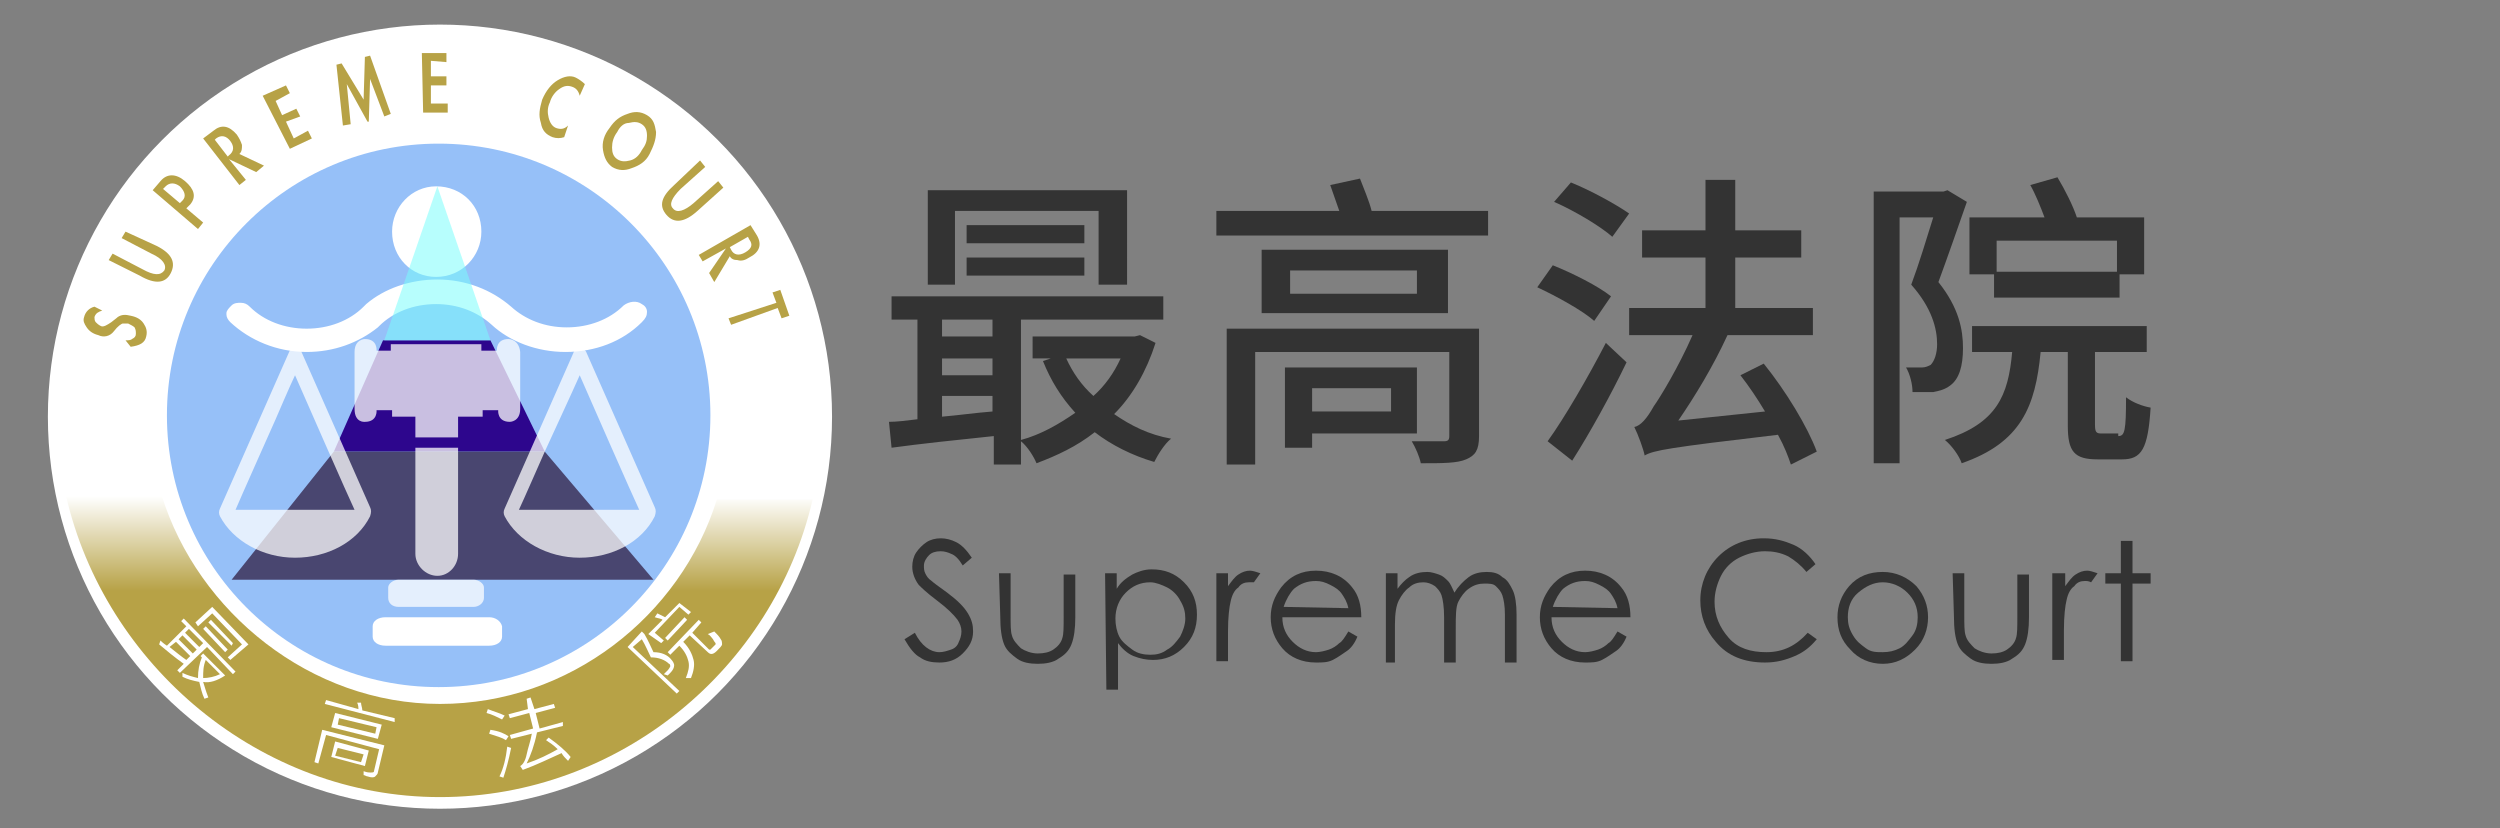<?xml version="1.0" encoding="utf-8"?>
<!-- Generator: Adobe Illustrator 24.0.2, SVG Export Plug-In . SVG Version: 6.00 Build 0)  -->
<svg version="1.1" id="圖層_1" xmlns="http://www.w3.org/2000/svg" xmlns:xlink="http://www.w3.org/1999/xlink" x="0px" y="0px"
	 viewBox="0 0 193.2 64" style="enable-background:new 0 0 193.2 64;" xml:space="preserve">
<rect x="0" y="0" width="193.2" height="64" fill="#808080" stroke="none"/>
<style type="text/css">
	.st0{fill:#333333;}
	.st1{fill:none;stroke:#FFFFFF;stroke-width:0.25;stroke-miterlimit:10;}
	.st2{fill:#FFFFFF;}
	.st3{fill:url(#SVGID_1_);}
	.st4{fill:#96C0F8;}
	.st5{fill:#B7A246;}
	.st6{fill:#2D068D;}
	.st7{fill:#494670;}
	.st8{opacity:0.74;fill:#FFFFFF;enable-background:new    ;}
	.st9{opacity:0.53;fill:#77FCFA;enable-background:new    ;}
</style>
<g>
	<path class="st0" d="M89.3,26.5c-0.7,2.2-1.8,4.1-3.2,5.5c1.3,0.9,2.7,1.6,4.4,1.9c-0.5,0.4-1,1.2-1.3,1.8
		c-1.7-0.5-3.3-1.3-4.6-2.3c-1.4,1.1-2.9,1.8-4.5,2.4c-0.2-0.5-0.7-1.3-1.2-1.7v1.8h-2.1v-2.2c-2.9,0.3-5.7,0.6-7.9,0.9l-0.2-2
		c0.6,0,1.4-0.1,2.2-0.2v-7.7h-2v-1.8h21v1.8h-11V34c1.5-0.4,2.9-1.2,4.2-2.1c-1.1-1.2-1.9-2.5-2.5-4l0.6-0.2h-1.4V26h7.9l0.4-0.1
		L89.3,26.5z M73.8,22h-2.1v-7.3h15.4V22h-2.2v-5.7H73.8C73.8,16.3,73.8,22,73.8,22z M72.8,24.7V26h3.9v-1.3H72.8z M72.8,29h3.9
		v-1.3h-3.9V29z M72.8,32.2c1.2-0.1,2.6-0.3,3.9-0.4v-1.2h-3.9V32.2z M83.8,17.4v1.4h-9.1v-1.4H83.8z M74.7,19.9h9.1v1.4h-9.1V19.9z
		 M82.4,27.7c0.5,1.1,1.2,2.1,2.1,2.9c0.9-0.8,1.6-1.8,2.1-2.9H82.4z"/>
	<path class="st0" d="M115,16.3v1.9H94v-1.9h9.5c-0.2-0.6-0.5-1.4-0.7-2l2.3-0.5c0.3,0.8,0.7,1.7,0.9,2.5H115z M114.3,33.7
		c0,1.1-0.3,1.5-1,1.8s-1.8,0.3-3.5,0.3c-0.1-0.5-0.4-1.2-0.7-1.7c1,0,2.2,0,2.5,0s0.4-0.1,0.4-0.4v-6.5H97v8.7h-2.2V25.4h19.5V33.7
		z M111.9,19.3v4.9H97.5v-4.9H111.9z M101.4,33.5v1.1h-2.1v-6.2h10.2v5.1C109.5,33.5,101.4,33.5,101.4,33.5z M109.5,20.9h-9.8v1.8
		h9.8V20.9z M101.4,30v1.8h6.1V30H101.4z"/>
	<path class="st0" d="M123.2,24.8c-0.9-0.8-2.9-1.9-4.4-2.6l1.2-1.7c1.5,0.6,3.5,1.6,4.5,2.4L123.2,24.8z M119.6,34.1
		c1.3-1.8,3.1-4.9,4.5-7.6l1.6,1.5c-1.2,2.5-2.8,5.4-4.2,7.6L119.6,34.1z M121.4,14.1c1.5,0.6,3.5,1.7,4.5,2.4l-1.3,1.8
		c-0.9-0.8-2.9-2-4.5-2.7L121.4,14.1z M138.4,35.9c-0.2-0.6-0.5-1.4-1-2.3c-8.5,1-9.6,1.2-10.3,1.6c-0.1-0.5-0.5-1.6-0.8-2.2
		c0.5-0.1,1-0.7,1.5-1.6c0.5-0.7,1.9-3,3-5.5h-4.9v-2.1h5.9v-3.9h-4.9v-2.1h4.9v-3.9h2.3v3.9h5.1v2.1h-5.1v3.9h6v2.1h-6.6
		c-1.1,2.4-2.5,4.7-3.8,6.6l6.7-0.7c-0.6-1-1.2-1.9-1.9-2.8l1.8-0.9c1.7,2.1,3.4,4.9,4.1,6.8L138.4,35.9z"/>
	<path class="st0" d="M152,15.6c-0.7,2-1.5,4.3-2.2,6.2c1.6,2,1.9,3.7,1.9,5.1s-0.3,2.4-1,2.9c-0.4,0.3-0.8,0.4-1.3,0.5
		c-0.4,0-1,0-1.6,0c0-0.6-0.2-1.4-0.5-1.9c0.5,0,0.9,0,1.2,0s0.5-0.1,0.7-0.2c0.3-0.3,0.5-0.9,0.5-1.6c0-1.2-0.4-2.8-2-4.6
		c0.6-1.6,1.2-3.6,1.7-5.2h-2.6v19h-2v-21h5.4l0.3-0.1L152,15.6z M163.7,33.7c0.5,0,0.6-0.4,0.6-3c0.5,0.4,1.3,0.7,1.9,0.8
		c-0.2,3.2-0.7,4-2.2,4h-1.9c-1.8,0-2.3-0.6-2.3-2.6v-5.7h-2.1c-0.4,4.2-1.5,7-6.1,8.6c-0.2-0.6-0.8-1.4-1.3-1.8
		c4-1.3,4.9-3.4,5.2-6.8h-3.1v-2h13.5v2h-4v5.6c0,0.6,0.1,0.7,0.5,0.7h1.3L163.7,33.7L163.7,33.7z M154.1,21.2h-1.9v-4.4h5.8
		c-0.3-0.8-0.7-1.8-1.1-2.5l2.1-0.6c0.6,1,1.2,2.2,1.5,3.1h5.2v4.4h-1.9V23h-9.7V21.2z M154.3,18.7V21h9.3v-2.4h-9.3V18.7z"/>
</g>
<g>
	<path class="st0" d="M69.9,49.4l0.8-0.5c0.5,1,1.2,1.5,1.9,1.5c0.3,0,0.6-0.1,0.9-0.2c0.3-0.1,0.5-0.3,0.6-0.6
		c0.1-0.2,0.2-0.5,0.2-0.8s-0.1-0.6-0.3-0.9c-0.3-0.4-0.8-0.9-1.6-1.5c-0.8-0.6-1.2-1-1.4-1.2c-0.3-0.4-0.5-0.9-0.5-1.4
		c0-0.4,0.1-0.8,0.3-1.1s0.5-0.6,0.8-0.8s0.7-0.3,1.1-0.3s0.8,0.1,1.2,0.3c0.4,0.2,0.8,0.6,1.2,1.2l-0.7,0.6
		c-0.3-0.5-0.6-0.8-0.9-0.9c-0.2-0.1-0.5-0.2-0.8-0.2c-0.4,0-0.7,0.1-0.9,0.3c-0.2,0.2-0.4,0.5-0.4,0.8c0,0.2,0,0.4,0.1,0.6
		c0.1,0.2,0.2,0.4,0.5,0.6c0.1,0.1,0.5,0.4,1.2,0.9c0.8,0.6,1.3,1.1,1.6,1.6c0.3,0.5,0.4,0.9,0.4,1.4c0,0.7-0.3,1.2-0.8,1.7
		s-1.1,0.7-1.8,0.7c-0.6,0-1.1-0.1-1.5-0.4C70.7,50.6,70.3,50.1,69.9,49.4z"/>
	<path class="st0" d="M77.2,44.3h0.9v3.2c0,0.8,0,1.3,0.1,1.6c0.1,0.4,0.4,0.7,0.7,1c0.3,0.2,0.8,0.4,1.3,0.4s0.9-0.1,1.2-0.3
		c0.3-0.2,0.6-0.5,0.7-0.9c0.1-0.3,0.1-0.8,0.1-1.7v-3.2h0.9v3.3c0,0.9-0.1,1.6-0.3,2.1s-0.5,0.8-1,1.1c-0.4,0.3-1,0.4-1.6,0.4
		s-1.2-0.1-1.6-0.4s-0.8-0.6-1-1.1s-0.3-1.2-0.3-2.2L77.2,44.3L77.2,44.3z"/>
	<path class="st0" d="M85.4,44.3h0.9v1.2c0.3-0.5,0.7-0.8,1.2-1.1c0.4-0.2,0.9-0.4,1.5-0.4c1,0,1.8,0.3,2.5,1s1,1.5,1,2.5
		s-0.3,1.8-1,2.5s-1.5,1-2.4,1c-0.5,0-1-0.1-1.5-0.3s-0.9-0.6-1.2-1v3.6h-0.9L85.4,44.3L85.4,44.3z M88.9,45c-0.8,0-1.4,0.3-1.9,0.8
		s-0.8,1.2-0.8,2c0,0.5,0.1,1,0.3,1.4c0.2,0.4,0.6,0.7,1,1s0.9,0.4,1.4,0.4s0.9-0.1,1.3-0.4c0.4-0.2,0.7-0.6,1-1
		c0.2-0.4,0.4-0.9,0.4-1.4s-0.1-0.9-0.4-1.4c-0.2-0.4-0.6-0.8-1-1S89.3,45,88.9,45z"/>
	<path class="st0" d="M94,44.3h0.9v1c0.3-0.4,0.5-0.7,0.8-0.9s0.6-0.3,0.9-0.3c0.2,0,0.5,0.1,0.8,0.2L96.9,45c-0.1,0-0.3,0-0.4,0
		c-0.3,0-0.6,0.1-0.8,0.4c-0.3,0.2-0.5,0.6-0.6,1.1c-0.1,0.4-0.2,1.2-0.2,2.3v2.3H94C94,51.1,94,44.3,94,44.3z"/>
	<path class="st0" d="M104.2,48.8l0.7,0.4c-0.2,0.5-0.5,0.9-0.8,1.1c-0.3,0.2-0.7,0.5-1.1,0.7s-0.8,0.2-1.3,0.2
		c-1.1,0-2-0.4-2.6-1.1c-0.6-0.7-0.9-1.5-0.9-2.4s0.3-1.6,0.8-2.3c0.7-0.9,1.6-1.3,2.7-1.3c1.1,0,2.1,0.4,2.8,1.3
		c0.5,0.6,0.7,1.4,0.7,2.3h-6.1c0,0.8,0.3,1.4,0.8,1.9s1.1,0.8,1.8,0.8c0.3,0,0.7-0.1,1-0.2c0.3-0.1,0.6-0.3,0.8-0.5
		C103.7,49.6,103.9,49.3,104.2,48.8z M104.2,47c-0.1-0.5-0.3-0.8-0.5-1.1s-0.5-0.5-0.9-0.7s-0.7-0.3-1.1-0.3c-0.7,0-1.2,0.2-1.7,0.6
		c-0.3,0.3-0.6,0.8-0.8,1.4L104.2,47L104.2,47z"/>
	<path class="st0" d="M107.1,44.3h0.9v1.2c0.3-0.4,0.6-0.7,0.9-0.9c0.4-0.3,0.9-0.4,1.4-0.4c0.3,0,0.6,0.1,0.9,0.2
		c0.3,0.1,0.5,0.3,0.7,0.5s0.3,0.5,0.5,0.9c0.3-0.5,0.7-0.9,1.1-1.2c0.4-0.3,0.9-0.4,1.4-0.4s0.9,0.1,1.2,0.4c0.4,0.2,0.6,0.6,0.8,1
		s0.3,1.1,0.3,1.9v3.7h-0.9v-3.7c0-0.7-0.1-1.2-0.2-1.5c-0.1-0.3-0.3-0.5-0.5-0.7s-0.5-0.2-0.9-0.2s-0.8,0.1-1.2,0.4
		c-0.3,0.2-0.6,0.6-0.8,1s-0.2,1.1-0.2,2.1v2.6h-0.9v-3.5c0-0.8-0.1-1.4-0.2-1.7c-0.1-0.3-0.3-0.5-0.5-0.7c-0.3-0.2-0.6-0.3-0.9-0.3
		c-0.4,0-0.8,0.1-1.1,0.4c-0.3,0.2-0.6,0.6-0.8,1s-0.3,1-0.3,1.9v2.9h-0.7V44.3z"/>
	<path class="st0" d="M125,48.8l0.7,0.4c-0.2,0.5-0.5,0.9-0.8,1.1c-0.3,0.2-0.7,0.5-1.1,0.7s-0.8,0.2-1.3,0.2c-1.1,0-2-0.4-2.6-1.1
		c-0.6-0.7-0.9-1.5-0.9-2.4s0.3-1.6,0.8-2.3c0.7-0.9,1.6-1.3,2.7-1.3s2.1,0.4,2.8,1.3c0.5,0.6,0.7,1.4,0.7,2.3h-6.1
		c0,0.8,0.3,1.4,0.8,1.9s1.1,0.8,1.8,0.8c0.3,0,0.7-0.1,1-0.2c0.3-0.1,0.6-0.3,0.8-0.5C124.5,49.6,124.7,49.3,125,48.8z M125,47
		c-0.1-0.5-0.3-0.8-0.5-1.1s-0.5-0.5-0.9-0.7s-0.7-0.3-1.1-0.3c-0.7,0-1.2,0.2-1.7,0.6c-0.3,0.3-0.6,0.8-0.8,1.4L125,47L125,47z"/>
	<path class="st0" d="M140.3,43.6l-0.7,0.6c-0.4-0.5-0.9-0.9-1.4-1.2c-0.6-0.3-1.2-0.4-1.8-0.4c-0.7,0-1.4,0.2-2,0.5
		s-1.1,0.8-1.4,1.4s-0.5,1.3-0.5,2c0,1.1,0.4,2,1.1,2.8s1.7,1.1,2.9,1.1c1.3,0,2.3-0.5,3.2-1.5l0.7,0.5c-0.5,0.6-1,1-1.7,1.3
		s-1.4,0.5-2.3,0.5c-1.6,0-2.9-0.5-3.8-1.6c-0.8-0.9-1.2-2-1.2-3.2c0-1.3,0.5-2.5,1.4-3.4s2.1-1.4,3.5-1.4c0.9,0,1.6,0.2,2.3,0.5
		S139.9,43,140.3,43.6z"/>
	<path class="st0" d="M145.5,44.2c1,0,1.9,0.4,2.6,1.1c0.6,0.7,0.9,1.5,0.9,2.4s-0.3,1.8-1,2.5s-1.5,1.1-2.5,1.1s-1.9-0.4-2.5-1.1
		c-0.7-0.7-1-1.5-1-2.5c0-0.9,0.3-1.7,0.9-2.4C143.6,44.5,144.5,44.2,145.5,44.2z M145.5,45c-0.7,0-1.3,0.3-1.9,0.8
		s-0.8,1.2-0.8,1.9c0,0.5,0.1,0.9,0.4,1.4s0.6,0.7,1,1s0.8,0.3,1.3,0.3s0.9-0.1,1.3-0.3s0.7-0.6,1-1s0.4-0.9,0.4-1.4
		c0-0.8-0.3-1.4-0.8-1.9S146.2,45,145.5,45z"/>
	<path class="st0" d="M150.9,44.3h0.9v3.2c0,0.8,0,1.3,0.1,1.6c0.1,0.4,0.4,0.7,0.7,1c0.3,0.2,0.8,0.4,1.3,0.4s0.9-0.1,1.2-0.3
		s0.6-0.5,0.7-0.9c0.1-0.3,0.1-0.8,0.1-1.7v-3.2h0.9v3.3c0,0.9-0.1,1.6-0.3,2.1s-0.5,0.8-1,1.1c-0.4,0.3-1,0.4-1.6,0.4
		s-1.2-0.1-1.6-0.4s-0.8-0.6-1-1.1s-0.3-1.2-0.3-2.2L150.9,44.3L150.9,44.3z"/>
	<path class="st0" d="M158.7,44.3h0.9v1c0.3-0.4,0.5-0.7,0.8-0.9s0.6-0.3,0.9-0.3c0.2,0,0.5,0.1,0.8,0.2l-0.5,0.7
		c-0.2-0.1-0.3-0.1-0.5-0.1c-0.3,0-0.6,0.1-0.8,0.4c-0.3,0.2-0.5,0.6-0.6,1.1c-0.1,0.4-0.2,1.2-0.2,2.3V51h-0.9v-6.7H158.7z"/>
	<path class="st0" d="M163.9,41.8h0.9v2.5h1.4v0.8h-1.4v6h-0.9v-6h-1.2v-0.8h1.2V41.8z"/>
</g>
<path class="st1" d="M133.5,41.9"/>
<path class="st1" d="M1.5,43.1"/>
<g>
	<circle class="st2" cx="34" cy="32.2" r="30.3"/>
</g>
<linearGradient id="SVGID_1_" gradientUnits="userSpaceOnUse" x1="33.931" y1="2.4" x2="33.931" y2="25.656" gradientTransform="matrix(1 0 0 -1 0 64)">
	<stop  offset="0.685" style="stop-color:#B7A246"/>
	<stop  offset="1" style="stop-color:#FFFFFF"/>
</linearGradient>
<path class="st3" d="M62.8,38.6c-3,13-14.9,23-28.8,23S8.1,51.4,5.1,38.3h7.4c2.8,9,11.5,16.1,21.5,16.1s18.6-6.8,21.4-15.8
	C55.4,38.6,62.8,38.6,62.8,38.6z"/>
<g>
	<g>
		<path class="st4" d="M54.9,32.1c0,11.6-9.4,21-21,21s-21-9.4-21-21s9.4-21,21-21S54.9,20.5,54.9,32.1z"/>
	</g>
</g>
<g>
	<path class="st2" d="M18,52.1L16,50l-2.1,2l-0.2-0.2l0.5-0.5c-0.7-0.5-1.3-1-1.9-1.5l0.1-0.3c0.1,0.1,0.2,0.2,0.5,0.4l1.5-1.5
		L14,48l0.2-0.2l4,4.1L18,52.1z M14.4,51l0.3-0.3l-1.1-1.1L13.1,50C13.6,50.4,14.1,50.8,14.4,51z M14.9,50.5l0.3-0.3l-1.1-1.1
		l-0.3,0.3L14.9,50.5z M16.1,53.9L15.8,54c-0.2-0.4-0.3-0.9-0.4-1.3c-0.5-0.1-0.9-0.2-1.3-0.4V52c0.4,0.2,0.8,0.3,1.2,0.4
		c0-0.6,0.1-1.1,0.3-1.6l-0.1-0.1l0.2-0.2l1.7,1.7c-0.6,0.4-1.2,0.6-1.7,0.5C15.8,53,15.9,53.4,16.1,53.9z M15.4,50l0.3-0.3
		l-1.1-1.1l-0.3,0.3L15.4,50z M17.8,51l-0.2-0.2l1.1-1l-2.3-2.4l-1.1,1l-0.2-0.3l1.3-1.2l2.8,2.9L17.8,51z M17.4,50.4l-1.7-1.8
		l0.2-0.2l1.7,1.8L17.4,50.4z M17,52.1L15.9,51c-0.2,0.5-0.2,0.9-0.2,1.4C16.1,52.4,16.6,52.3,17,52.1z M17.9,49.9l-1.8-1.8l0.2-0.2
		l1.7,1.8L17.9,49.9z"/>
	<path class="st2" d="M29.2,59.7c0,0.1-0.1,0.2-0.2,0.3c-0.1,0.1-0.3,0.1-0.6,0c-0.1,0-0.2-0.1-0.3-0.1v-0.3
		c0.3,0.1,0.4,0.1,0.5,0.1c0.2,0,0.3,0,0.3-0.1l0.4-1.7l-4.1-1.1L24.6,59l-0.3-0.1l0.6-2.5l4.8,1.2L29.2,59.7z M30.5,55.8l-5.4-1.4
		l0.1-0.3l2.5,0.7c0-0.1,0-0.3-0.1-0.5h0.3c0,0.2,0.1,0.4,0.1,0.6l2.5,0.6L30.5,55.8z M28.2,59.2l-2.6-0.7l0.3-1.2l2.6,0.7
		L28.2,59.2z M29.2,57.1l-3.6-0.9l0.3-1.1l3.6,0.9L29.2,57.1z M27.9,58.9l0.2-0.6l-2-0.5l-0.2,0.6L27.9,58.9z M29,56.7l0.1-0.5
		l-2.9-0.7L26.1,56L29,56.7z"/>
	<path class="st2" d="M39,55.3l-0.2,0.3c-0.4-0.2-0.8-0.4-1.2-0.5l0.1-0.3C38.2,55,38.6,55.1,39,55.3z M39.3,56.9l-0.2,0.3
		c-0.3-0.2-0.7-0.3-1.3-0.5l0.1-0.3C38.6,56.5,39,56.7,39.3,56.9z M39.5,57.8c-0.2,1-0.4,1.7-0.6,2.3L38.6,60
		c0.3-0.6,0.5-1.4,0.6-2.3L39.5,57.8z M43.5,56.1l-2,0.5c-0.2,1-0.5,1.8-0.8,2.4c0.9-0.3,1.7-0.7,2.4-1.1c-0.3-0.3-0.6-0.5-0.9-0.7
		l0.2-0.2c0.7,0.5,1.3,1,1.7,1.5l-0.2,0.3c-0.2-0.2-0.4-0.4-0.5-0.6c-0.9,0.4-1.9,0.9-3,1.3l-0.2-0.3c0.2-0.1,0.4-0.4,0.5-0.9
		s0.3-1,0.4-1.6l-1.6,0.4l-0.1-0.3l1.8-0.5l-0.3-1.2l-1.5,0.4l-0.1-0.3l1.5-0.4L40.7,54l0.3-0.1l0.3,0.9l1.5-0.4l0.1,0.3l-1.5,0.4
		l0.3,1.2l1.8-0.5L43.5,56.1z"/>
	<path class="st2" d="M50.5,50.4c0.6,0,1.1,0.2,1.4,0.6c0.1,0.1,0.2,0.3,0.2,0.4c0,0.2-0.1,0.4-0.3,0.6c-0.1,0.1-0.1,0.1-0.2,0.2
		l-0.3-0.1l0.3-0.3c0.1-0.1,0.2-0.3,0.2-0.3s0-0.2-0.1-0.2c-0.3-0.3-0.8-0.5-1.4-0.5c-0.2-0.4-0.4-0.9-0.7-1.4L48.9,50l3.6,3.4
		l-0.2,0.2L48.5,50l1.1-1.2l0.2,0.2C50.1,49.5,50.3,50,50.5,50.4z M53.4,47.3l-0.2,0.2l-0.7-0.6l-1.9,2l0.7,0.6l-0.2,0.2l-1-0.7
		l1.1-1.1c-0.1-0.1-0.3-0.1-0.6-0.2l0.2-0.3c0.2,0.1,0.4,0.2,0.6,0.3l1.1-1.1L53.4,47.3z M53.1,47.9l-1.5,1.6l-0.2-0.2l1.5-1.6
		L53.1,47.9z M55.2,48.8c0.2,0.2,0.4,0.4,0.5,0.6c0.1,0.1,0.1,0.3,0.1,0.4c0,0.1-0.2,0.3-0.4,0.5c-0.3,0.3-0.5,0.3-0.7,0.1l-1.4-1.3
		l-0.5,0.5c0.5,0.5,0.7,1,0.8,1.4c0.1,0.4,0,0.9-0.2,1.4H53c0.2-0.5,0.3-0.9,0.2-1.3c-0.1-0.4-0.3-0.8-0.7-1.2l-0.7,0.7l-0.2-0.2
		l2.4-2.5l0.2,0.2l-0.7,0.8l1.3,1.3h0.1c0,0,0.1-0.1,0.2-0.2c0.1-0.1,0.2-0.2,0.2-0.2v-0.1c0,0-0.1-0.1-0.2-0.3
		c-0.1-0.1-0.2-0.3-0.4-0.4L55.2,48.8z"/>
</g>
<g>
	<path class="st5" d="M7.9,24c-0.3,0.1-0.5,0.2-0.6,0.5c0,0.1,0,0.3,0.1,0.4s0.2,0.2,0.4,0.3s0.5-0.1,0.8-0.3
		c0.4-0.3,0.5-0.4,0.5-0.4c0.3-0.2,0.6-0.2,1-0.1c0.5,0.1,0.8,0.3,1,0.6c0.2,0.3,0.3,0.6,0.2,1c-0.1,0.5-0.5,0.7-1.2,0.8l-0.4-0.5
		c0.2,0,0.4,0,0.5-0.1c0.2-0.1,0.3-0.2,0.3-0.4c0-0.2,0-0.3-0.1-0.5c-0.1-0.1-0.3-0.2-0.5-0.3c-0.1,0-0.3,0-0.4,0
		c-0.1,0-0.4,0.2-0.7,0.6S8,26.1,7.6,25.9c-0.4-0.1-0.7-0.3-0.9-0.6s-0.3-0.5-0.2-0.8c0.1-0.4,0.4-0.7,0.8-0.8L7.9,24z"/>
	<path class="st5" d="M8.4,20.1l0.3-0.5l2.3,1.2c0.9,0.5,1.4,0.5,1.7,0.1c0.2-0.4-0.1-0.9-1-1.3l-2.3-1.2l0.3-0.5l2.4,1.1
		c1.2,0.6,1.5,1.3,1.1,2.1c-0.4,0.8-1.2,0.9-2.4,0.2L8.4,20.1z"/>
	<path class="st5" d="M15.7,17.2l-0.4,0.5l-3.5-3l0.6-0.7c0.5-0.6,1.2-0.6,1.9,0s0.9,1.2,0.4,1.8l-0.3,0.3L15.7,17.2z M13.9,15.7
		l0.2-0.2c0.3-0.3,0.2-0.7-0.2-1.1c-0.4-0.3-0.8-0.3-1.1,0l-0.2,0.2L13.9,15.7z"/>
	<path class="st5" d="M20.4,12.8l-0.6,0.5l-2.1-1l1.3,1.6l-0.5,0.4l-2.8-3.6l0.8-0.6c0.6-0.5,1.2-0.4,1.8,0.3
		c0.2,0.3,0.3,0.5,0.4,0.8c0,0.3,0,0.5-0.2,0.7L20.4,12.8z M17.6,12.1l0.1-0.1c0.4-0.3,0.4-0.7,0.1-1.1c-0.3-0.4-0.7-0.5-1.1-0.2
		l-0.1,0.1L17.6,12.1z"/>
	<path class="st5" d="M21.3,7.8l0.5,1.1l1.1-0.5L23.2,9l-1.1,0.4l0.6,1.3l1.1-0.6l0.3,0.6l-1.7,0.8l-2.1-4.1l1.8-0.8l0.3,0.6
		L21.3,7.8z"/>
	<path class="st5" d="M28.6,6.1l-0.1,3.3h-0.1l-1.6-2.9l0.3,3.1l-0.6,0.1L26,5l0.4-0.1l1.7,2.8l0.1-3.3l0.4-0.1l1.6,4.5L29.7,9
		L28.6,6.1z"/>
	<path class="st5" d="M33.3,4.7v1.2h1.2v0.7h-1.2V8h1.3v0.7h-1.9l-0.1-4.6h1.9v0.7L33.3,4.7z"/>
	<path class="st5" d="M44.8,7.4c-0.1-0.4-0.3-0.6-0.6-0.7c-0.3-0.1-0.6-0.1-1,0.2c-0.3,0.2-0.6,0.6-0.7,1c-0.2,0.4-0.2,0.8-0.1,1.2
		c0.1,0.4,0.3,0.7,0.6,0.8c0.3,0.1,0.6,0.1,0.9-0.2l-0.3,0.9c-0.3,0.1-0.6,0.1-0.9,0c-0.5-0.2-0.8-0.5-0.9-1.1
		c-0.2-0.6-0.1-1.1,0.1-1.8c0.3-0.7,0.7-1.2,1.2-1.5s1-0.4,1.4-0.2c0.2,0.1,0.5,0.3,0.7,0.5L44.8,7.4z"/>
	<path class="st5" d="M47.1,9.9c0.4-0.6,0.8-0.9,1.4-1.1c0.5-0.2,1-0.2,1.5,0.1s0.6,0.7,0.7,1.3c0,0.6-0.2,1.1-0.5,1.7
		s-0.8,0.9-1.4,1.1c-0.5,0.2-1,0.2-1.5-0.1c-0.4-0.3-0.6-0.7-0.7-1.3S46.7,10.4,47.1,9.9z M47.7,10.2c-0.3,0.4-0.4,0.8-0.4,1.2
		s0.1,0.7,0.4,0.9s0.6,0.2,1,0.1c0.4-0.1,0.7-0.4,0.9-0.8c0.3-0.4,0.4-0.7,0.4-1.1c0-0.4-0.1-0.7-0.4-0.9s-0.6-0.2-1-0.1
		C48.2,9.5,47.9,9.8,47.7,10.2z"/>
	<path class="st5" d="M54.1,12.4l0.4,0.5l-1.9,1.7c-0.7,0.7-0.9,1.2-0.6,1.5c0.3,0.4,0.9,0.2,1.6-0.4l1.9-1.7l0.4,0.5l-2,1.8
		c-1,0.9-1.8,1-2.4,0.3s-0.4-1.4,0.6-2.3L54.1,12.4z"/>
	<path class="st5" d="M55.2,21.8l-0.4-0.7l1.3-1.9l-1.8,1L54,19.7l4-2.3l0.5,0.8c0.4,0.7,0.2,1.3-0.6,1.7c-0.3,0.2-0.6,0.3-0.9,0.2
		c-0.3,0-0.5-0.1-0.6-0.3L55.2,21.8z M56.4,19.1l0.1,0.2c0.2,0.4,0.6,0.5,1.1,0.2s0.6-0.6,0.3-1l-0.1-0.2L56.4,19.1z"/>
	<path class="st5" d="M56.5,25.1l-0.2-0.5l3.7-1.2l-0.3-0.8l0.6-0.2l0.7,2l-0.6,0.2l-0.3-0.8L56.5,25.1z"/>
</g>
<path class="st1" d="M10.8,138.9"/>
<polygon class="st6" points="29.6,26.3 25.8,34.9 42.1,34.9 37.9,26.3 "/>
<polygon class="st7" points="25.8,34.9 17.9,44.8 50.5,44.8 42.1,34.9 "/>
<path class="st8" d="M35.4,34.6h-0.5h-2.8v8.2c0,0.9,0.8,1.7,1.7,1.7s1.6-0.8,1.6-1.7V34.6z"/>
<path class="st8" d="M36.6,44.8h-5.8c-0.4,0-0.8,0.3-0.8,0.6v0.8c0,0.4,0.3,0.7,0.8,0.7h5.8c0.4,0,0.8-0.3,0.8-0.7v-0.8
	C37.4,45.1,37,44.8,36.6,44.8z"/>
<path class="st2" d="M37.8,47.7h-8c-0.6,0-1,0.3-1,0.7v0.8c0,0.4,0.4,0.7,1,0.7h8c0.6,0,1-0.3,1-0.7v-0.8
	C38.7,48,38.3,47.7,37.8,47.7z"/>
<path class="st2" d="M50,24.1c0-0.3-0.2-0.5-0.4-0.6c-0.4-0.3-1-0.2-1.4,0.1c-1.1,1.1-2.7,1.7-4.4,1.7c-1.7,0-3.2-0.6-4.3-1.6
	c-1.5-1.3-3.5-2.1-5.7-2.1c-2.1,0-4.1,0.7-5.5,1.9l0,0l-0.2,0.2l0,0c-1.1,1.1-2.7,1.7-4.4,1.7s-3.3-0.6-4.4-1.7
	c-0.2-0.2-0.4-0.3-0.7-0.3c-0.2,0-0.5,0-0.7,0.2s-0.4,0.4-0.4,0.6l0,0v0.1c0,0.2,0.1,0.4,0.3,0.6c1.5,1.4,3.6,2.3,5.9,2.3
	c2.1,0,4-0.7,5.5-1.9l0,0l0,0l0.1-0.1c1.1-1.1,2.7-1.7,4.4-1.7c1.7,0,3.2,0.6,4.3,1.6c1.4,1.3,3.5,2.1,5.7,2.1
	c2.3,0,4.4-0.8,5.9-2.3C49.9,24.6,50,24.4,50,24.1C50,24.2,50,24.1,50,24.1z M50,24.1L50,24.1L50,24.1L50,24.1z"/>
<path class="st2" d="M37.2,17.9c0,1.9-1.5,3.5-3.5,3.5c-1.9,0-3.4-1.5-3.4-3.5c0-1.9,1.5-3.5,3.4-3.5C35.7,14.4,37.2,15.9,37.2,17.9
	z"/>
<path class="st8" d="M28.6,39.2l-5.3-12c-0.1-0.2-0.3-0.3-0.5-0.3s-0.4,0.1-0.5,0.4l0,0l-5.3,12c-0.1,0.2-0.1,0.4,0,0.6
	c1,1.9,3.3,3.2,5.8,3.2s4.8-1.2,5.8-3.2C28.7,39.6,28.7,39.4,28.6,39.2z M22.8,29c0.3,0.7,4.3,9.8,4.6,10.4h-9.2
	c0.2-0.5,3.1-7,3.1-7S22.5,29.6,22.8,29z"/>
<path class="st8" d="M50.6,39.2l-5.3-12c-0.1-0.2-0.3-0.3-0.5-0.3s-0.4,0.1-0.5,0.4l0,0l-5.3,12c-0.1,0.2-0.1,0.4,0,0.6
	c1,1.9,3.3,3.2,5.8,3.2s4.8-1.2,5.8-3.2C50.7,39.6,50.7,39.4,50.6,39.2z M44.8,29c0.3,0.7,4.3,9.8,4.6,10.4h-9.3
	c0.2-0.4,2-4.5,2-4.5S44.5,29.7,44.8,29z"/>
<path class="st8" d="M39.3,26.2c-1,0-0.9,0.9-0.9,0.9h-1.2v-0.5h-7v0.5h-1.1c0,0,0.1-0.9-0.9-0.9c0,0-0.8,0-0.8,1v4.4
	c0,1.1,0.8,1,0.8,1c1,0,0.9-0.9,0.9-0.9h1.2v0.5h1.8v1.6h3.3v-1.6h1.9v-0.5h1.2c0,0-0.1,0.9,0.9,0.9c0,0,0.8,0,0.8-1v-4.4
	C40.1,26.2,39.3,26.2,39.3,26.2z"/>
<polygon class="st9" points="33.8,14.4 29.7,26.3 37.9,26.3 "/>
</svg>
